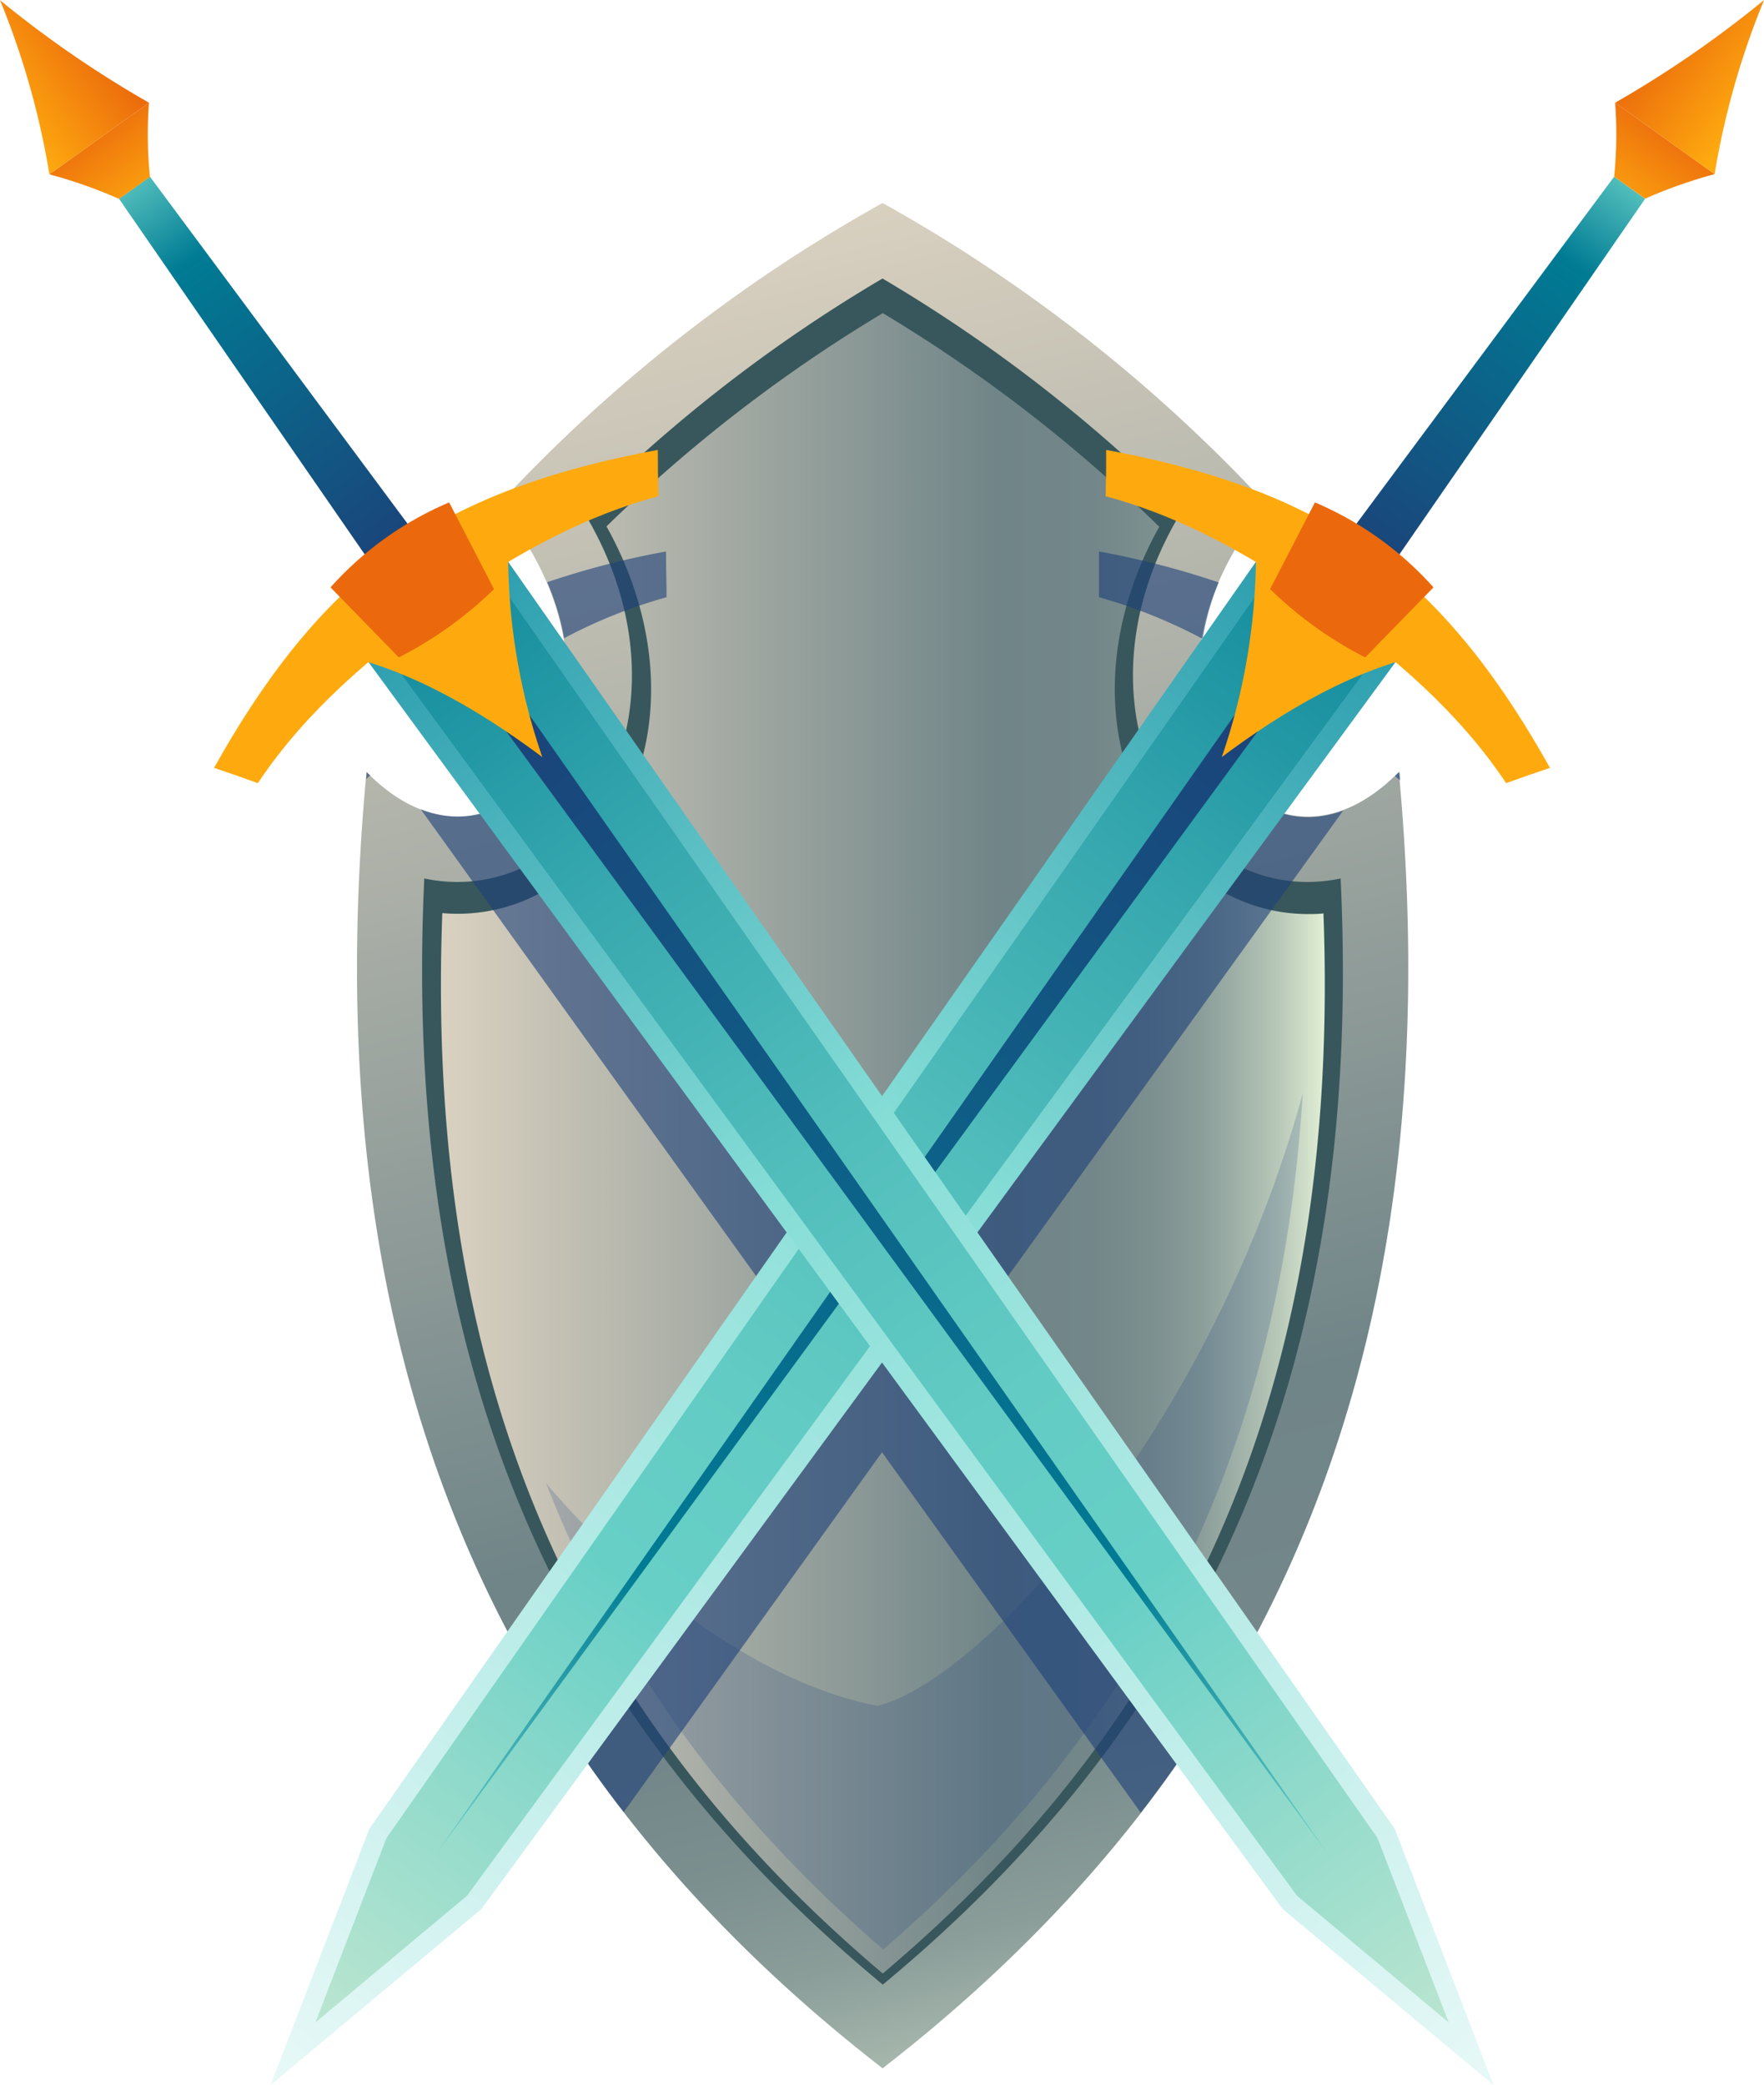 <svg xmlns="http://www.w3.org/2000/svg" xmlns:xlink="http://www.w3.org/1999/xlink" viewBox="0 0 180.82 213.74"><defs><style>.cls-1{mask:url(#mask);}.cls-10,.cls-12,.cls-14,.cls-16,.cls-18,.cls-2,.cls-20,.cls-22,.cls-31,.cls-34,.cls-4,.cls-6,.cls-8{mix-blend-mode:multiply;}.cls-2{fill:url(#Áåçûìÿííûé_ãðàäèåíò_10);}.cls-3{mask:url(#mask-2);}.cls-4{fill:url(#Áåçûìÿííûé_ãðàäèåíò_10-2);}.cls-5{mask:url(#mask-3);}.cls-6{fill:url(#Áåçûìÿííûé_ãðàäèåíò_10-3);}.cls-7{mask:url(#mask-4);}.cls-8{fill:url(#Áåçûìÿííûé_ãðàäèåíò_10-4);}.cls-9{mask:url(#mask-5);}.cls-10{fill:url(#Áåçûìÿííûé_ãðàäèåíò_10-5);}.cls-11{mask:url(#mask-6);}.cls-12{fill:url(#Áåçûìÿííûé_ãðàäèåíò_10-6);}.cls-13{mask:url(#mask-7);}.cls-14{fill:url(#Áåçûìÿííûé_ãðàäèåíò_10-7);}.cls-15{mask:url(#mask-8);}.cls-16{fill:url(#Áåçûìÿííûé_ãðàäèåíò_10-8);}.cls-17{mask:url(#mask-9);}.cls-18{fill:url(#Áåçûìÿííûé_ãðàäèåíò_10-9);}.cls-19{mask:url(#mask-10);}.cls-20{fill:url(#Áåçûìÿííûé_ãðàäèåíò_10-10);}.cls-21{mask:url(#mask-11);}.cls-22{fill:url(#Áåçûìÿííûé_ãðàäèåíò_10-11);}.cls-23{isolation:isolate;}.cls-24{fill:url(#Áåçûìÿííûé_ãðàäèåíò_2);}.cls-25{mask:url(#mask-12);}.cls-26{opacity:0.7;fill:url(#Áåçûìÿííûé_ãðàäèåíò_127);}.cls-26,.cls-30,.cls-33,.cls-43,.cls-46,.cls-48,.cls-50,.cls-58,.cls-60,.cls-62,.cls-64{mix-blend-mode:overlay;}.cls-27{fill:#38575c;}.cls-28{fill:url(#Áåçûìÿííûé_ãðàäèåíò_2-2);}.cls-29{mask:url(#mask-13);}.cls-30,.cls-34{opacity:0.6;}.cls-30{fill:url(#Áåçûìÿííûé_ãðàäèåíò_127-2);}.cls-31,.cls-34{fill:#1d4078;}.cls-31{opacity:0.2;}.cls-32{mask:url(#mask-14);}.cls-33{opacity:0.75;fill:url(#Áåçûìÿííûé_ãðàäèåíò_127-3);}.cls-35{fill:url(#Áåçûìÿííûé_ãðàäèåíò_3);}.cls-36{fill:url(#Áåçûìÿííûé_ãðàäèåíò_194);}.cls-37{fill:url(#Áåçûìÿííûé_ãðàäèåíò_222);}.cls-38{fill:#feaa0f;}.cls-39{fill:url(#Áåçûìÿííûé_ãðàäèåíò_222-2);}.cls-40{fill:url(#Áåçûìÿííûé_ãðàäèåíò_134);}.cls-41{fill:url(#Áåçûìÿííûé_ãðàäèåíò_134-2);}.cls-42{mask:url(#mask-15);}.cls-43{fill:url(#Áåçûìÿííûé_ãðàäèåíò_127-4);}.cls-44{fill:#eb690c;}.cls-45{mask:url(#mask-16);}.cls-46{fill:url(#Áåçûìÿííûé_ãðàäèåíò_127-5);}.cls-47{mask:url(#mask-17);}.cls-48{fill:url(#Áåçûìÿííûé_ãðàäèåíò_127-6);}.cls-49{mask:url(#mask-18);}.cls-50{fill:url(#Áåçûìÿííûé_ãðàäèåíò_127-7);}.cls-51{fill:url(#Áåçûìÿííûé_ãðàäèåíò_3-2);}.cls-52{fill:url(#Áåçûìÿííûé_ãðàäèåíò_194-2);}.cls-53{fill:url(#Áåçûìÿííûé_ãðàäèåíò_222-3);}.cls-54{fill:url(#Áåçûìÿííûé_ãðàäèåíò_222-4);}.cls-55{fill:url(#Áåçûìÿííûé_ãðàäèåíò_134-3);}.cls-56{fill:url(#Áåçûìÿííûé_ãðàäèåíò_134-4);}.cls-57{mask:url(#mask-19);}.cls-58{fill:url(#Áåçûìÿííûé_ãðàäèåíò_127-8);}.cls-59{mask:url(#mask-20);}.cls-60{fill:url(#Áåçûìÿííûé_ãðàäèåíò_127-9);}.cls-61{mask:url(#mask-21);}.cls-62{fill:url(#Áåçûìÿííûé_ãðàäèåíò_127-10);}.cls-63{mask:url(#mask-22);}.cls-64{fill:url(#Áåçûìÿííûé_ãðàäèåíò_127-11);}.cls-65{filter:url(#luminosity-noclip-22);}.cls-66{filter:url(#luminosity-noclip-21);}.cls-67{filter:url(#luminosity-noclip-20);}.cls-68{filter:url(#luminosity-noclip-19);}.cls-69{filter:url(#luminosity-noclip-18);}.cls-70{filter:url(#luminosity-noclip-17);}.cls-71{filter:url(#luminosity-noclip-16);}.cls-72{filter:url(#luminosity-noclip-15);}.cls-73{filter:url(#luminosity-noclip-14);}.cls-74{filter:url(#luminosity-noclip-13);}.cls-75{filter:url(#luminosity-noclip-12);}.cls-76{filter:url(#luminosity-noclip-11);}.cls-77{filter:url(#luminosity-noclip-10);}.cls-78{filter:url(#luminosity-noclip-9);}.cls-79{filter:url(#luminosity-noclip-8);}.cls-80{filter:url(#luminosity-noclip-7);}.cls-81{filter:url(#luminosity-noclip-6);}.cls-82{filter:url(#luminosity-noclip-5);}.cls-83{filter:url(#luminosity-noclip-4);}.cls-84{filter:url(#luminosity-noclip-3);}.cls-85{filter:url(#luminosity-noclip-2);}.cls-86{filter:url(#luminosity-noclip);}</style><filter id="luminosity-noclip" x="265.79" y="-8392" width="53.79" height="32766" filterUnits="userSpaceOnUse" color-interpolation-filters="sRGB"><feFlood flood-color="#fff" result="bg"/><feBlend in="SourceGraphic" in2="bg"/></filter><mask id="mask" x="265.79" y="-8392" width="53.79" height="32766" maskUnits="userSpaceOnUse"><g class="cls-86"/></mask><linearGradient id="Áåçûìÿííûé_ãðàäèåíò_10" x1="281.95" y1="89.87" x2="304.9" y2="239.65" gradientUnits="userSpaceOnUse"><stop offset="0" stop-color="#fff"/><stop offset="0.11" stop-color="#fafafa"/><stop offset="0.24" stop-color="#ececec"/><stop offset="0.38" stop-color="#d4d4d4"/><stop offset="0.53" stop-color="#b2b2b2"/><stop offset="0.69" stop-color="#878787"/><stop offset="0.85" stop-color="#545454"/><stop offset="1" stop-color="#1a1a1a"/></linearGradient><filter id="luminosity-noclip-2" x="397.36" y="-8392" width="10.39" height="32766" filterUnits="userSpaceOnUse" color-interpolation-filters="sRGB"><feFlood flood-color="#fff" result="bg"/><feBlend in="SourceGraphic" in2="bg"/></filter><mask id="mask-2" x="397.36" y="-8392" width="10.39" height="32766" maskUnits="userSpaceOnUse"><g class="cls-85"/></mask><linearGradient id="Áåçûìÿííûé_ãðàäèåíò_10-2" x1="-277.34" y1="-119.59" x2="-272.27" y2="-119.59" gradientTransform="matrix(-0.81, -0.58, -0.58, 0.81, 111.3, 42.65)" xlink:href="#Áåçûìÿííûé_ãðàäèåíò_10"/><filter id="luminosity-noclip-3" x="280.61" y="-8392" width="53.66" height="32766" filterUnits="userSpaceOnUse" color-interpolation-filters="sRGB"><feFlood flood-color="#fff" result="bg"/><feBlend in="SourceGraphic" in2="bg"/></filter><mask id="mask-3" x="280.61" y="-8392" width="53.66" height="32766" maskUnits="userSpaceOnUse"><g class="cls-84"/></mask><linearGradient id="Áåçûìÿííûé_ãðàäèåíò_10-3" x1="-305.25" y1="-51.93" x2="-247.76" y2="109.33" gradientTransform="matrix(-0.81, -0.58, -0.58, 0.81, 111.3, 42.65)" xlink:href="#Áåçûìÿííûé_ãðàäèåíò_10"/><filter id="luminosity-noclip-4" x="254.39" y="-8392" width="36.19" height="32766" filterUnits="userSpaceOnUse" color-interpolation-filters="sRGB"><feFlood flood-color="#fff" result="bg"/><feBlend in="SourceGraphic" in2="bg"/></filter><mask id="mask-4" x="254.39" y="-8392" width="36.19" height="32766" maskUnits="userSpaceOnUse"><g class="cls-83"/></mask><linearGradient id="Áåçûìÿííûé_ãðàäèåíò_10-4" x1="179.33" y1="301.94" x2="202.38" y2="256.09" gradientTransform="translate(-44.84 42.65) rotate(-35.61)" xlink:href="#Áåçûìÿííûé_ãðàäèåíò_10"/><filter id="luminosity-noclip-5" x="268.51" y="-8392" width="10.69" height="32766" filterUnits="userSpaceOnUse" color-interpolation-filters="sRGB"><feFlood flood-color="#fff" result="bg"/><feBlend in="SourceGraphic" in2="bg"/></filter><mask id="mask-5" x="268.51" y="-8392" width="10.69" height="32766" maskUnits="userSpaceOnUse"><g class="cls-82"/></mask><linearGradient id="Áåçûìÿííûé_ãðàäèåíò_10-5" x1="187.35" y1="266.38" x2="196.96" y2="277.6" gradientTransform="translate(-44.84 42.65) rotate(-35.61)" xlink:href="#Áåçûìÿííûé_ãðàäèåíò_10"/><filter id="luminosity-noclip-6" x="231.42" y="-8392" width="10.39" height="32766" filterUnits="userSpaceOnUse" color-interpolation-filters="sRGB"><feFlood flood-color="#fff" result="bg"/><feBlend in="SourceGraphic" in2="bg"/></filter><mask id="mask-6" x="231.42" y="-8392" width="10.39" height="32766" maskUnits="userSpaceOnUse"><g class="cls-81"/></mask><linearGradient id="Áåçûìÿííûé_ãðàäèåíò_10-6" x1="188.25" y1="213.88" x2="193.32" y2="213.88" gradientTransform="translate(-44.84 42.65) rotate(-35.61)" xlink:href="#Áåçûìÿííûé_ãðàäèåíò_10"/><filter id="luminosity-noclip-7" x="276.65" y="-8392" width="68.96" height="32766" filterUnits="userSpaceOnUse" color-interpolation-filters="sRGB"><feFlood flood-color="#fff" result="bg"/><feBlend in="SourceGraphic" in2="bg"/></filter><mask id="mask-7" x="276.65" y="-8392" width="68.96" height="32766" maskUnits="userSpaceOnUse"><g class="cls-80"/></mask><linearGradient id="Áåçûìÿííûé_ãðàäèåíò_10-7" x1="301.93" y1="146.58" x2="325.83" y2="237.88" xlink:href="#Áåçûìÿííûé_ãðàäèåíò_10"/><filter id="luminosity-noclip-8" x="304.9" y="-8392" width="53.66" height="32766" filterUnits="userSpaceOnUse" color-interpolation-filters="sRGB"><feFlood flood-color="#fff" result="bg"/><feBlend in="SourceGraphic" in2="bg"/></filter><mask id="mask-8" x="304.9" y="-8392" width="53.66" height="32766" maskUnits="userSpaceOnUse"><g class="cls-79"/></mask><linearGradient id="Áåçûìÿííûé_ãðàäèåíò_10-8" x1="160.34" y1="281.54" x2="217.83" y2="442.8" gradientTransform="translate(-44.84 42.65) rotate(-35.61)" xlink:href="#Áåçûìÿííûé_ãðàäèåíò_10"/><filter id="luminosity-noclip-9" x="319.66" y="-8392" width="45.29" height="32766" filterUnits="userSpaceOnUse" color-interpolation-filters="sRGB"><feFlood flood-color="#fff" result="bg"/><feBlend in="SourceGraphic" in2="bg"/></filter><mask id="mask-9" x="319.66" y="-8392" width="45.29" height="32766" maskUnits="userSpaceOnUse"><g class="cls-78"/></mask><linearGradient id="Áåçûìÿííûé_ãðàäèåíò_10-9" x1="310.82" y1="110.24" x2="347.47" y2="262.88" xlink:href="#Áåçûìÿííûé_ãðàäèåíò_10"/><filter id="luminosity-noclip-10" x="348.59" y="-8392" width="36.19" height="32766" filterUnits="userSpaceOnUse" color-interpolation-filters="sRGB"><feFlood flood-color="#fff" result="bg"/><feBlend in="SourceGraphic" in2="bg"/></filter><mask id="mask-10" x="348.59" y="-8392" width="36.19" height="32766" maskUnits="userSpaceOnUse"><g class="cls-77"/></mask><linearGradient id="Áåçûìÿííûé_ãðàäèåíò_10-10" x1="-286.26" y1="-31.53" x2="-263.22" y2="-77.38" gradientTransform="matrix(-0.81, -0.58, -0.58, 0.81, 111.3, 42.65)" xlink:href="#Áåçûìÿííûé_ãðàäèåíò_10"/><filter id="luminosity-noclip-11" x="359.96" y="-8392" width="10.69" height="32766" filterUnits="userSpaceOnUse" color-interpolation-filters="sRGB"><feFlood flood-color="#fff" result="bg"/><feBlend in="SourceGraphic" in2="bg"/></filter><mask id="mask-11" x="359.96" y="-8392" width="10.69" height="32766" maskUnits="userSpaceOnUse"><g class="cls-76"/></mask><linearGradient id="Áåçûìÿííûé_ãðàäèåíò_10-11" x1="-278.24" y1="-67.09" x2="-268.63" y2="-55.88" gradientTransform="matrix(-0.81, -0.58, -0.58, 0.81, 111.3, 42.65)" xlink:href="#Áåçûìÿííûé_ãðàäèåíò_10"/><linearGradient id="Áåçûìÿííûé_ãðàäèåíò_2" x1="299.59" y1="117.56" x2="350.74" y2="314.98" gradientUnits="userSpaceOnUse"><stop offset="0" stop-color="#dad1c0"/><stop offset="0.63" stop-color="#708588"/><stop offset="0.74" stop-color="#73878a"/><stop offset="0.8" stop-color="#7b8f8f"/><stop offset="0.86" stop-color="#8a9d99"/><stop offset="0.9" stop-color="#9eb0a7"/><stop offset="0.95" stop-color="#b9c9b9"/><stop offset="0.99" stop-color="#d9e7cf"/><stop offset="1" stop-color="#e2f0d5"/></linearGradient><filter id="luminosity-noclip-12" x="265.79" y="113.99" width="53.79" height="191.1" filterUnits="userSpaceOnUse" color-interpolation-filters="sRGB"><feFlood flood-color="#fff" result="bg"/><feBlend in="SourceGraphic" in2="bg"/></filter><mask id="mask-12" x="36.62" y="20.86" width="53.79" height="191.1" maskUnits="userSpaceOnUse"><g class="cls-75"><g transform="translate(-229.17 -93.13)"><g class="cls-1"><path class="cls-2" d="M319.58,114a159.09,159.09,0,0,0-39.28,30.86c16.57,20.16.32,41.59-13.54,27.41-6,63.82,16.17,104.35,52.82,132.83Z"/></g></g></g></mask><linearGradient id="Áåçûìÿííûé_ãðàäèåíò_127" x1="281.95" y1="89.87" x2="304.9" y2="239.65" gradientUnits="userSpaceOnUse"><stop offset="0" stop-color="#fff7cc"/><stop offset="1" stop-color="#fff7cc"/></linearGradient><linearGradient id="Áåçûìÿííûé_ãðàäèåíò_2-2" x1="274.37" y1="210.35" x2="364.94" y2="210.35" xlink:href="#Áåçûìÿííûé_ãðàäèåíò_2"/><filter id="luminosity-noclip-13" x="276.65" y="142.65" width="68.96" height="103.41" filterUnits="userSpaceOnUse" color-interpolation-filters="sRGB"><feFlood flood-color="#fff" result="bg"/><feBlend in="SourceGraphic" in2="bg"/></filter><mask id="mask-13" x="47.48" y="49.52" width="68.96" height="103.41" maskUnits="userSpaceOnUse"><g class="cls-74"><g transform="translate(-229.17 -93.13)"><g class="cls-13"><path class="cls-14" d="M340.3,142.65A169,169,0,0,1,327.43,161c-14.18,17.5-30.92,33.61-50.78,44.31a131.79,131.79,0,0,0,8.8,40.74c3.1-2.41,6.17-4.83,9.19-7.32,6.44-6.87,12.47-14,18.18-20.43a443,443,0,0,0,32.06-40.93c-.26-.48-.51-1-.75-1.46-4-8.39-3.39-18.92,1.48-28.42C343.9,145.84,342.12,144.23,340.3,142.65Z"/></g></g></g></mask><linearGradient id="Áåçûìÿííûé_ãðàäèåíò_127-2" x1="301.93" y1="146.58" x2="325.83" y2="237.88" xlink:href="#Áåçûìÿííûé_ãðàäèåíò_127"/><filter id="luminosity-noclip-14" x="319.66" y="125.27" width="45.29" height="170.17" filterUnits="userSpaceOnUse" color-interpolation-filters="sRGB"><feFlood flood-color="#fff" result="bg"/><feBlend in="SourceGraphic" in2="bg"/></filter><mask id="mask-14" x="90.49" y="32.14" width="45.29" height="170.17" maskUnits="userSpaceOnUse"><g class="cls-73"><g transform="translate(-229.17 -93.13)"><g class="cls-17"><path class="cls-18" d="M364.8,186.73c-.52.05-1.05.07-1.58.07-7.3,0-14-4.48-17.36-11.7-3.92-8.28-3.11-18.64,2.11-28a152.26,152.26,0,0,0-28.31-21.86h0V295.43h0C352.16,268,366.55,233.33,364.8,186.73Z"/></g></g></g></mask><linearGradient id="Áåçûìÿííûé_ãðàäèåíò_127-3" x1="310.82" y1="110.24" x2="347.47" y2="262.88" xlink:href="#Áåçûìÿííûé_ãðàäèåíò_127"/><linearGradient id="Áåçûìÿííûé_ãðàäèåíò_3" x1="-274.03" y1="158.47" x2="-272.05" y2="-78.13" gradientTransform="matrix(-0.81, -0.58, -0.58, 0.81, -117.87, -50.48)" gradientUnits="userSpaceOnUse"><stop offset="0" stop-color="#fff"/><stop offset="0.61" stop-color="#87ded7"/><stop offset="1" stop-color="#128ba3"/></linearGradient><linearGradient id="Áåçûìÿííûé_ãðàäèåíò_194" x1="-273.94" y1="149.07" x2="-272.06" y2="-75.06" gradientTransform="matrix(-0.81, -0.58, -0.58, 0.81, -117.87, -50.48)" gradientUnits="userSpaceOnUse"><stop offset="0" stop-color="#e2f0d5"/><stop offset="0.37" stop-color="#67cfc6"/><stop offset="0.47" stop-color="#62cbc3"/><stop offset="0.61" stop-color="#52bebc"/><stop offset="0.76" stop-color="#38a9af"/><stop offset="0.92" stop-color="#148c9e"/><stop offset="1" stop-color="#007b94"/></linearGradient><linearGradient id="Áåçûìÿííûé_ãðàäèåíò_222" x1="-272.23" y1="101.28" x2="-272.23" y2="-48.81" gradientTransform="matrix(-0.81, -0.58, -0.58, 0.81, -117.87, -50.48)" gradientUnits="userSpaceOnUse"><stop offset="0" stop-color="#67cfc6"/><stop offset="0.24" stop-color="#007b94"/><stop offset="1" stop-color="#1d4078"/></linearGradient><linearGradient id="Áåçûìÿííûé_ãðàäèåíò_222-2" x1="-272.22" y1="-112.23" x2="-272.22" y2="-60.56" xlink:href="#Áåçûìÿííûé_ãðàäèåíò_222"/><linearGradient id="Áåçûìÿííûé_ãðàäèåíò_134" x1="-272.42" y1="-106.32" x2="-272.17" y2="-117.89" gradientTransform="matrix(-0.81, -0.58, -0.58, 0.81, 111.3, 42.65)" gradientUnits="userSpaceOnUse"><stop offset="0" stop-color="#feaa0f"/><stop offset="1" stop-color="#eb690c"/></linearGradient><linearGradient id="Áåçûìÿííûé_ãðàäèåíò_134-2" x1="-278.5" y1="-124.16" x2="-265.94" y2="-124.16" xlink:href="#Áåçûìÿííûé_ãðàäèåíò_134"/><filter id="luminosity-noclip-15" x="348.59" y="141.24" width="36.19" height="31.56" filterUnits="userSpaceOnUse" color-interpolation-filters="sRGB"><feFlood flood-color="#fff" result="bg"/><feBlend in="SourceGraphic" in2="bg"/></filter><mask id="mask-15" x="119.42" y="48.11" width="36.19" height="31.56" maskUnits="userSpaceOnUse"><g class="cls-72"><g transform="translate(-229.17 -93.13)"><g class="cls-19"><path class="cls-20" d="M349.29,141.24a75.49,75.49,0,0,1,9.21,3c-.31,1.93-.58,3.87-.79,5.83a70.39,70.39,0,0,0-9.12-4.5C348.8,144.1,349,142.67,349.29,141.24Zm27.86,23.62a56.16,56.16,0,0,1,6.61,7.93c.33-1.84.68-3.67,1-5.51a76,76,0,0,0-6.46-8.86Q377.78,161.64,377.15,164.86Z"/></g></g></g></mask><linearGradient id="Áåçûìÿííûé_ãðàäèåíò_127-4" x1="-286.26" y1="-31.53" x2="-263.22" y2="-77.38" gradientTransform="matrix(-0.81, -0.58, -0.58, 0.81, 111.3, 42.65)" xlink:href="#Áåçûìÿííûé_ãðàäèåíò_127"/><filter id="luminosity-noclip-16" x="359.96" y="145.26" width="10.69" height="14.64" filterUnits="userSpaceOnUse" color-interpolation-filters="sRGB"><feFlood flood-color="#fff" result="bg"/><feBlend in="SourceGraphic" in2="bg"/></filter><mask id="mask-16" x="130.79" y="52.13" width="10.69" height="14.64" maskUnits="userSpaceOnUse"><g class="cls-71"><g transform="translate(-229.17 -93.13)"><g class="cls-21"><path class="cls-22" d="M367.81,147.19a17.45,17.45,0,0,0,2.85,11L369,159.9a39.79,39.79,0,0,1-9.05-6.48l4.18-8.16A32,32,0,0,1,367.81,147.19Z"/></g></g></g></mask><linearGradient id="Áåçûìÿííûé_ãðàäèåíò_127-5" x1="-278.24" y1="-67.09" x2="-268.63" y2="-55.88" gradientTransform="matrix(-0.81, -0.58, -0.58, 0.81, 111.3, 42.65)" xlink:href="#Áåçûìÿííûé_ãðàäèåíò_127"/><filter id="luminosity-noclip-17" x="397.36" y="96.35" width="10.39" height="15.98" filterUnits="userSpaceOnUse" color-interpolation-filters="sRGB"><feFlood flood-color="#fff" result="bg"/><feBlend in="SourceGraphic" in2="bg"/></filter><mask id="mask-17" x="168.19" y="3.22" width="10.39" height="15.98" maskUnits="userSpaceOnUse"><g class="cls-70"><g transform="translate(-229.17 -93.13)"><g class="cls-3"><path class="cls-4" d="M407.75,96.35a47.82,47.82,0,0,0-3.61,13.75,19.49,19.49,0,0,0-6.25,2.23c-.18-.16-.35-.29-.53-.46a33.81,33.81,0,0,1,3-3.88S405.12,100,407.75,96.35Z"/></g></g></g></mask><linearGradient id="Áåçûìÿííûé_ãðàäèåíò_127-6" x1="-277.34" y1="-119.59" x2="-272.27" y2="-119.59" gradientTransform="matrix(-0.81, -0.58, -0.58, 0.81, 111.3, 42.65)" xlink:href="#Áåçûìÿííûé_ãðàäèåíò_127"/><filter id="luminosity-noclip-18" x="280.61" y="187.97" width="53.66" height="94.64" filterUnits="userSpaceOnUse" color-interpolation-filters="sRGB"><feFlood flood-color="#fff" result="bg"/><feBlend in="SourceGraphic" in2="bg"/></filter><mask id="mask-18" x="51.43" y="94.84" width="53.66" height="94.64" maskUnits="userSpaceOnUse"><g class="cls-69"><g transform="translate(-229.17 -93.13)"><g class="cls-5"><path class="cls-6" d="M292.69,266.13l-12.08,16.48c1.16-7.49,1.93-15,3.18-22.51l10.77-15.39C294,251.85,293.39,259,292.69,266.13Zm19.42-46.5-3.37,4.81q-1.08,11.34-2.11,22.68l4.56-6.22C311.35,233.8,311.61,226.71,312.11,219.63ZM334.26,188,320.7,207.35a4.08,4.08,0,0,1,.13,1.47c-.68,6.86-1,13.73-1.24,20.61l13.67-18.65C333.46,203.17,333.72,195.56,334.26,188Z"/></g></g></g></mask><linearGradient id="Áåçûìÿííûé_ãðàäèåíò_127-7" x1="-305.25" y1="-51.93" x2="-247.76" y2="109.33" gradientTransform="matrix(-0.81, -0.58, -0.58, 0.81, 111.3, 42.65)" xlink:href="#Áåçûìÿííûé_ãðàäèåíò_127"/><linearGradient id="Áåçûìÿííûé_ãðàäèåíò_3-2" x1="191.56" y1="491.95" x2="193.54" y2="255.34" gradientTransform="translate(-274.01 -50.48) rotate(-35.61)" xlink:href="#Áåçûìÿííûé_ãðàäèåíò_3"/><linearGradient id="Áåçûìÿííûé_ãðàäèåíò_194-2" x1="191.66" y1="482.54" x2="193.53" y2="258.41" gradientTransform="translate(-274.01 -50.48) rotate(-35.61)" xlink:href="#Áåçûìÿííûé_ãðàäèåíò_194"/><linearGradient id="Áåçûìÿííûé_ãðàäèåíò_222-3" x1="193.36" y1="434.75" x2="193.36" y2="284.66" gradientTransform="translate(-274.01 -50.48) rotate(-35.61)" xlink:href="#Áåçûìÿííûé_ãðàäèåíò_222"/><linearGradient id="Áåçûìÿííûé_ãðàäèåíò_222-4" x1="193.37" y1="221.24" x2="193.37" y2="272.91" gradientTransform="translate(-274.01 -50.48) rotate(-35.61)" xlink:href="#Áåçûìÿííûé_ãðàäèåíò_222"/><linearGradient id="Áåçûìÿííûé_ãðàäèåíò_134-3" x1="193.18" y1="227.15" x2="193.42" y2="215.59" gradientTransform="translate(-44.84 42.65) rotate(-35.61)" xlink:href="#Áåçûìÿííûé_ãðàäèåíò_134"/><linearGradient id="Áåçûìÿííûé_ãðàäèåíò_134-4" x1="187.09" y1="209.32" x2="199.65" y2="209.32" gradientTransform="translate(-44.84 42.65) rotate(-35.61)" xlink:href="#Áåçûìÿííûé_ãðàäèåíò_134"/><filter id="luminosity-noclip-19" x="254.39" y="141.24" width="36.19" height="31.56" filterUnits="userSpaceOnUse" color-interpolation-filters="sRGB"><feFlood flood-color="#fff" result="bg"/><feBlend in="SourceGraphic" in2="bg"/></filter><mask id="mask-19" x="25.22" y="48.11" width="36.19" height="31.56" maskUnits="userSpaceOnUse"><g class="cls-68"><g transform="translate(-229.17 -93.13)"><g class="cls-7"><path class="cls-8" d="M290.58,145.54a70.39,70.39,0,0,0-9.12,4.5q-.31-2.94-.8-5.83a75.67,75.67,0,0,1,9.22-3C290.13,142.67,290.37,144.1,290.58,145.54Zm-29.73,12.88a76,76,0,0,0-6.46,8.86l1,5.51a55.49,55.49,0,0,1,6.61-7.93C261.59,162.72,261.21,160.57,260.85,158.42Z"/></g></g></g></mask><linearGradient id="Áåçûìÿííûé_ãðàäèåíò_127-8" x1="179.33" y1="301.94" x2="202.38" y2="256.09" gradientTransform="translate(-44.84 42.65) rotate(-35.61)" xlink:href="#Áåçûìÿííûé_ãðàäèåíò_127"/><filter id="luminosity-noclip-20" x="268.51" y="145.26" width="10.69" height="14.64" filterUnits="userSpaceOnUse" color-interpolation-filters="sRGB"><feFlood flood-color="#fff" result="bg"/><feBlend in="SourceGraphic" in2="bg"/></filter><mask id="mask-20" x="39.34" y="52.13" width="10.69" height="14.64" maskUnits="userSpaceOnUse"><g class="cls-67"><g transform="translate(-229.17 -93.13)"><g class="cls-9"><path class="cls-10" d="M271.35,147.19a17.38,17.38,0,0,1-2.84,11l1.64,1.7a39.62,39.62,0,0,0,4.76-2.92,39.13,39.13,0,0,0,4.29-3.56L275,145.26A32.85,32.85,0,0,0,271.35,147.19Z"/></g></g></g></mask><linearGradient id="Áåçûìÿííûé_ãðàäèåíò_127-9" x1="187.35" y1="266.38" x2="196.96" y2="277.6" gradientTransform="translate(-44.84 42.65) rotate(-35.61)" xlink:href="#Áåçûìÿííûé_ãðàäèåíò_127"/><filter id="luminosity-noclip-21" x="231.42" y="96.35" width="10.39" height="15.98" filterUnits="userSpaceOnUse" color-interpolation-filters="sRGB"><feFlood flood-color="#fff" result="bg"/><feBlend in="SourceGraphic" in2="bg"/></filter><mask id="mask-21" x="2.25" y="3.22" width="10.39" height="15.98" maskUnits="userSpaceOnUse"><g class="cls-66"><g transform="translate(-229.17 -93.13)"><g class="cls-11"><path class="cls-12" d="M231.42,96.35A48.48,48.48,0,0,1,235,110.1a19.35,19.35,0,0,1,6.24,2.23l.54-.46a33.81,33.81,0,0,0-3-3.88S234.05,100,231.42,96.35Z"/></g></g></g></mask><linearGradient id="Áåçûìÿííûé_ãðàäèåíò_127-10" x1="188.25" y1="213.88" x2="193.32" y2="213.88" gradientTransform="translate(-44.84 42.65) rotate(-35.61)" xlink:href="#Áåçûìÿííûé_ãðàäèåíò_127"/><filter id="luminosity-noclip-22" x="304.9" y="187.97" width="53.66" height="94.64" filterUnits="userSpaceOnUse" color-interpolation-filters="sRGB"><feFlood flood-color="#fff" result="bg"/><feBlend in="SourceGraphic" in2="bg"/></filter><mask id="mask-22" x="75.73" y="94.84" width="53.66" height="94.64" maskUnits="userSpaceOnUse"><g class="cls-65"><g transform="translate(-229.17 -93.13)"><g class="cls-15"><path class="cls-16" d="M344.61,244.71l10.77,15.39c1.24,7.48,2,15,3.18,22.51l-12.08-16.48C345.78,259,345.21,251.85,344.61,244.71ZM328,240.9l4.56,6.22q-1.05-11.34-2.11-22.68l-3.37-4.81C327.56,226.71,327.81,233.8,328,240.9ZM305.9,210.78l13.67,18.65c-.2-6.88-.55-13.75-1.23-20.61a3.87,3.87,0,0,1,.13-1.47L304.9,188C305.45,195.56,305.71,203.17,305.9,210.78Z"/></g></g></g></mask><linearGradient id="Áåçûìÿííûé_ãðàäèåíò_127-11" x1="160.34" y1="281.54" x2="217.83" y2="442.8" gradientTransform="translate(-44.84 42.65) rotate(-35.61)" xlink:href="#Áåçûìÿííûé_ãðàäèåíò_127"/></defs><g class="cls-23"><g id="Capa_4" data-name="Capa 4"><path class="cls-24" d="M372.56,172.26C358.7,186.44,342.44,165,359,144.85a159.26,159.26,0,0,0-39.36-30.91,159.26,159.26,0,0,0-39.36,30.91c16.57,20.16.32,41.59-13.54,27.41-6,63.87,16.2,104.41,52.9,132.89C356.36,276.67,378.52,236.13,372.56,172.26Z" transform="translate(-229.17 -93.13)"/><g class="cls-25"><path class="cls-26" d="M319.58,114a159.09,159.09,0,0,0-39.28,30.86c16.57,20.16.32,41.59-13.54,27.41-6,63.82,16.17,104.35,52.82,132.83Z" transform="translate(-229.17 -93.13)"/></g><path class="cls-27" d="M319.66,296.57c-34.19-28.32-49.28-64.66-47-113.39a16.76,16.76,0,0,0,3.4.36h0c6.56,0,12.55-4.07,15.64-10.62s3.7-16.84-2.78-27.45a154,154,0,0,1,30.71-23.79,154.33,154.33,0,0,1,30.71,23.79c-6.48,10.61-5.89,20.87-2.78,27.46s9.08,10.61,15.63,10.61a16.76,16.76,0,0,0,3.4-.36C368.93,231.9,353.85,268.25,319.66,296.57Z" transform="translate(-229.17 -93.13)"/><path class="cls-28" d="M319.66,295.43c-32.51-27.47-46.89-62.1-45.15-108.7.53.05,1.06.07,1.58.07,7.31,0,14-4.49,17.37-11.71,3.91-8.28,3.1-18.63-2.12-28a153,153,0,0,1,28.32-21.86A152.26,152.26,0,0,1,348,147.13c-5.22,9.33-6,19.69-2.11,28,3.41,7.22,10.06,11.7,17.36,11.7.53,0,1.06,0,1.58-.07C366.55,233.33,352.16,268,319.66,295.43Z" transform="translate(-229.17 -93.13)"/><g class="cls-29"><path class="cls-30" d="M340.3,142.65A169,169,0,0,1,327.43,161c-14.18,17.5-30.92,33.61-50.78,44.31a131.79,131.79,0,0,0,8.8,40.74c3.1-2.41,6.17-4.83,9.19-7.32,6.44-6.87,12.47-14,18.18-20.43a443,443,0,0,0,32.06-40.93c-.26-.48-.51-1-.75-1.46-4-8.39-3.39-18.92,1.48-28.42C343.9,145.84,342.12,144.23,340.3,142.65Z" transform="translate(-229.17 -93.13)"/></g><path class="cls-31" d="M319.15,268c-11.55-2.16-24.42-11.58-34-22.81,7.08,18.18,18.48,33.9,34.56,47.78,26.83-23.17,40.75-51.4,43-87.76C353.4,239.41,330.06,265.19,319.15,268Z" transform="translate(-229.17 -93.13)"/><g class="cls-32"><path class="cls-33" d="M364.8,186.73c-.52.05-1.05.07-1.58.07-7.3,0-14-4.48-17.36-11.7-3.92-8.28-3.11-18.64,2.11-28a152.26,152.26,0,0,0-28.31-21.86h0V295.43h0C352.16,268,366.55,233.33,364.8,186.73Z" transform="translate(-229.17 -93.13)"/></g><path class="cls-34" d="M319.58,242l-26.47,36.88-.7-.89c-.06-.07-.12-.16-.17-.23-.8-1.06-1.58-2.12-2.35-3.2l-.18-.27c-.76-1.07-1.5-2.16-2.22-3.25l-.18-.28c-.72-1.1-1.43-2.21-2.12-3.34L285,267c-.16-.27-.31-.54-.47-.8l25.63-37.41L272.3,176.09c6.55,2.55,12.6-1.74,14.43-9l32.85,48,33-48.12c1.76,7.3,7.74,11.67,14.27,9.26L329,228.8l25.71,37.53a126.21,126.21,0,0,1-8.61,12.61ZM266.7,173l.42-.38-.36-.34ZM287,158.55a52.6,52.6,0,0,1,10.49-4.2c0-1.56-.05-3.12-.05-4.69a85.82,85.82,0,0,0-12.18,3.15A26.18,26.18,0,0,1,287,158.55Zm67.14-5.7a86.11,86.11,0,0,0-12.32-3.19c0,1.57,0,3.13,0,4.69a53.44,53.44,0,0,1,10.63,4.27A25.47,25.47,0,0,1,354.09,152.85Zm18.54,20.28c0-.29,0-.58-.07-.87-.15.15-.29.27-.44.41Z" transform="translate(-229.17 -93.13)"/><polygon class="cls-35" points="37.86 187.47 27.73 213.74 49.34 195.69 144.31 66.15 129.95 55.86 37.86 187.47"/><polygon class="cls-36" points="47.88 194.32 141.53 66.59 130.42 58.64 39.62 188.41 32.33 207.32 47.88 194.32"/><polygon class="cls-37" points="128.41 70.64 44.76 189.97 130.83 72.37 128.41 70.64"/><path class="cls-38" d="M372.25,161c-6,1.86-12,5.36-17.84,9.74a64.24,64.24,0,0,0,3.5-20A31.27,31.27,0,0,1,372.25,161Z" transform="translate(-229.17 -93.13)"/><polygon class="cls-39" points="138.17 54.86 142.61 58.04 168.63 20.38 165.46 18.11 138.17 54.86"/><path class="cls-40" d="M394.73,103.66l10.2,7.32a48.74,48.74,0,0,0-7.13,2.52l-3.17-2.26A43.46,43.46,0,0,0,394.73,103.66Z" transform="translate(-229.17 -93.13)"/><path class="cls-41" d="M394.73,103.66l10.2,7.32A81.6,81.6,0,0,1,410,93.13,111.17,111.17,0,0,1,394.73,103.66Z" transform="translate(-229.17 -93.13)"/><path class="cls-38" d="M342.51,144c8.44,2.26,15.91,6.69,22.75,11.6s13.45,10.54,18.3,17.81c1.49-.54,3-1.07,4.49-1.57-4.69-8.4-10.52-16.53-18.49-22.24s-17.54-8.61-27-10.35C342.56,140.82,342.55,142.4,342.51,144Z" transform="translate(-229.17 -93.13)"/><g class="cls-42"><path class="cls-43" d="M349.29,141.24a75.49,75.49,0,0,1,9.21,3c-.31,1.93-.58,3.87-.79,5.83a70.39,70.39,0,0,0-9.12-4.5C348.8,144.1,349,142.67,349.29,141.24Zm27.86,23.62a56.16,56.16,0,0,1,6.61,7.93c.33-1.84.68-3.67,1-5.51a76,76,0,0,0-6.46-8.86Q377.78,161.64,377.15,164.86Z" transform="translate(-229.17 -93.13)"/></g><path class="cls-44" d="M359.36,153.52a40.06,40.06,0,0,0,9.75,7l7-7.18a34.27,34.27,0,0,0-12.15-8.71Z" transform="translate(-229.17 -93.13)"/><g class="cls-45"><path class="cls-46" d="M367.81,147.19a17.45,17.45,0,0,0,2.85,11L369,159.9a39.79,39.79,0,0,1-9.05-6.48l4.18-8.16A32,32,0,0,1,367.81,147.19Z" transform="translate(-229.17 -93.13)"/></g><g class="cls-47"><path class="cls-48" d="M407.75,96.35a47.82,47.82,0,0,0-3.61,13.75,19.49,19.49,0,0,0-6.25,2.23c-.18-.16-.35-.29-.53-.46a33.81,33.81,0,0,1,3-3.88S405.12,100,407.75,96.35Z" transform="translate(-229.17 -93.13)"/></g><g class="cls-49"><path class="cls-50" d="M292.69,266.13l-12.08,16.48c1.16-7.49,1.93-15,3.18-22.51l10.77-15.39C294,251.85,293.39,259,292.69,266.13Zm19.42-46.5-3.37,4.81q-1.08,11.34-2.11,22.68l4.56-6.22C311.35,233.8,311.61,226.71,312.11,219.63ZM334.26,188,320.7,207.35a4.08,4.08,0,0,1,.13,1.47c-.68,6.86-1,13.73-1.24,20.61l13.67-18.65C333.46,203.17,333.72,195.56,334.26,188Z" transform="translate(-229.17 -93.13)"/></g><polygon class="cls-51" points="142.97 187.47 153.1 213.74 131.48 195.69 36.51 66.15 50.88 55.86 142.97 187.47"/><polygon class="cls-52" points="132.94 194.32 39.3 66.59 50.41 58.64 141.2 188.41 148.5 207.32 132.94 194.32"/><polygon class="cls-53" points="52.41 70.64 136.06 189.97 49.99 72.37 52.41 70.64"/><path class="cls-38" d="M266.91,161c6,1.86,12,5.36,17.85,9.74a64,64,0,0,1-3.5-20A31.35,31.35,0,0,0,266.91,161Z" transform="translate(-229.17 -93.13)"/><polygon class="cls-54" points="42.65 54.86 38.22 58.04 12.2 20.38 15.37 18.11 42.65 54.86"/><path class="cls-55" d="M244.44,103.66,234.23,111a48.44,48.44,0,0,1,7.14,2.52l3.17-2.26A43.46,43.46,0,0,1,244.44,103.66Z" transform="translate(-229.17 -93.13)"/><path class="cls-56" d="M244.44,103.66,234.23,111a81.54,81.54,0,0,0-5.06-17.85A111.17,111.17,0,0,0,244.44,103.66Z" transform="translate(-229.17 -93.13)"/><path class="cls-38" d="M296.66,144c-8.45,2.26-15.92,6.69-22.76,11.6s-13.45,10.54-18.3,17.81c-1.48-.54-3-1.07-4.49-1.57,4.7-8.4,10.52-16.53,18.49-22.24s17.55-8.61,27-10.35C296.6,140.82,296.62,142.4,296.66,144Z" transform="translate(-229.17 -93.13)"/><g class="cls-57"><path class="cls-58" d="M290.58,145.54a70.39,70.39,0,0,0-9.12,4.5q-.31-2.94-.8-5.83a75.67,75.67,0,0,1,9.22-3C290.13,142.67,290.37,144.1,290.58,145.54Zm-29.73,12.88a76,76,0,0,0-6.46,8.86l1,5.51a55.49,55.49,0,0,1,6.61-7.93C261.59,162.72,261.21,160.57,260.85,158.42Z" transform="translate(-229.17 -93.13)"/></g><path class="cls-44" d="M279.81,153.52a39.92,39.92,0,0,1-9.76,7l-7-7.18a34.3,34.3,0,0,1,12.16-8.71Z" transform="translate(-229.17 -93.13)"/><g class="cls-59"><path class="cls-60" d="M271.35,147.19a17.38,17.38,0,0,1-2.84,11l1.64,1.7a39.62,39.62,0,0,0,4.76-2.92,39.13,39.13,0,0,0,4.29-3.56L275,145.26A32.85,32.85,0,0,0,271.35,147.19Z" transform="translate(-229.17 -93.13)"/></g><g class="cls-61"><path class="cls-62" d="M231.42,96.35A48.48,48.48,0,0,1,235,110.1a19.35,19.35,0,0,1,6.24,2.23l.54-.46a33.81,33.81,0,0,0-3-3.88S234.05,100,231.42,96.35Z" transform="translate(-229.17 -93.13)"/></g><g class="cls-63"><path class="cls-64" d="M344.61,244.71l10.77,15.39c1.24,7.48,2,15,3.18,22.51l-12.08-16.48C345.78,259,345.21,251.85,344.61,244.71ZM328,240.9l4.56,6.22q-1.05-11.34-2.11-22.68l-3.37-4.81C327.56,226.71,327.81,233.8,328,240.9ZM305.9,210.78l13.67,18.65c-.2-6.88-.55-13.75-1.23-20.61a3.87,3.87,0,0,1,.13-1.47L304.9,188C305.45,195.56,305.71,203.17,305.9,210.78Z" transform="translate(-229.17 -93.13)"/></g></g></g></svg>